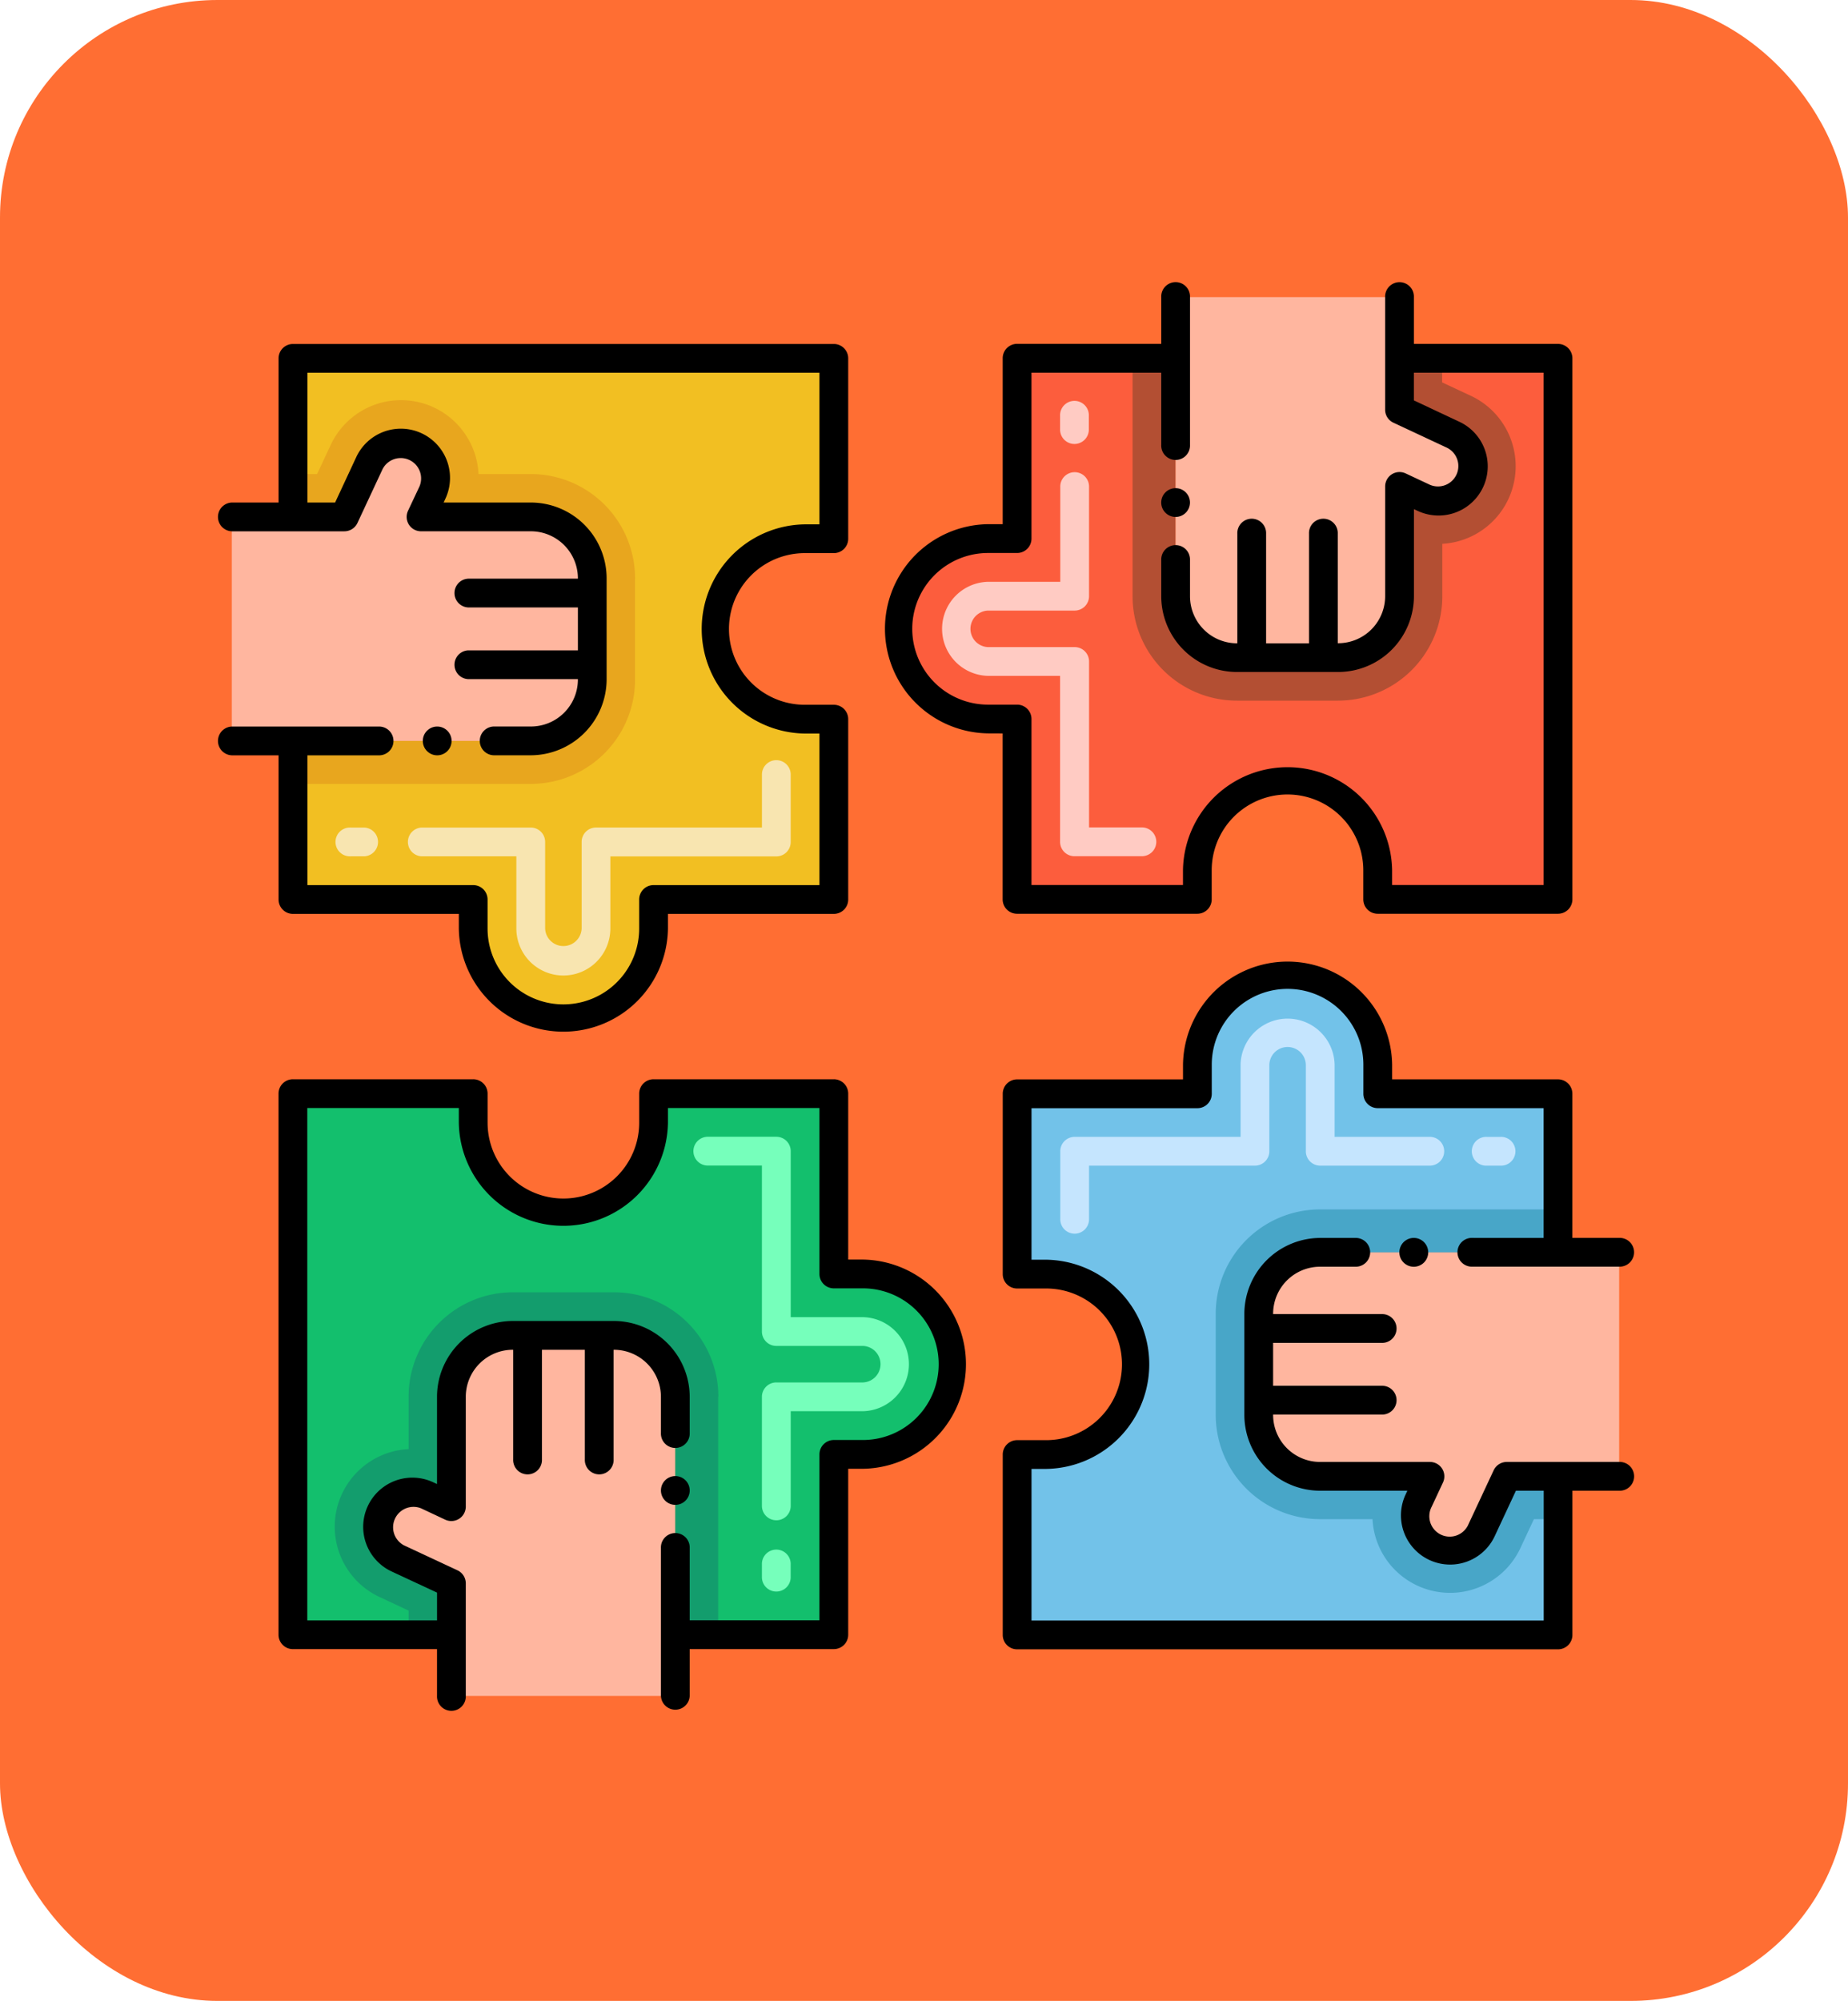 <svg xmlns="http://www.w3.org/2000/svg" width="85" height="92" viewBox="0 0 85 92">
  <g id="Grupo_988601" data-name="Grupo 988601" transform="translate(-1164 -8088)">
    <g id="Grupo_987374" data-name="Grupo 987374" transform="translate(157 5451)">
      <rect id="Rectángulo_338879" data-name="Rectángulo 338879" width="85" height="92" rx="10" transform="translate(1007 2637)" fill="#ff6e33"/>
    </g>
    <g id="Layer_1" transform="translate(1168.74 8097.51)">
      <g id="Grupo_988600" data-name="Grupo 988600" transform="translate(5.26 3.49)">
        <path id="Trazado_741925" data-name="Trazado 741925" d="M37.787,29.07a4.148,4.148,0,0,0,4.144,4.149h1.336V41.51H34.977v1.336a4.148,4.148,0,0,1-8.3,0V41.51H18.39V34.22H29.33a2.829,2.829,0,0,0,2.826-2.826V26.747A2.822,2.822,0,0,0,29.33,23.92H24.281L24.8,22.8a1.6,1.6,0,1,0-2.9-1.352L20.75,23.92H18.39V16.63H43.268v8.293H41.931a4.144,4.144,0,0,0-4.144,4.147Z" transform="translate(-14.915 -13.153)" fill="#f2bf22"/>
        <path id="Trazado_741926" data-name="Trazado 741926" d="M24.339,37.567v4.647a2.829,2.829,0,0,1-2.826,2.826H7.76v-10.3h5.173l1.154-2.472a1.6,1.6,0,1,1,2.9,1.352l-.524,1.119h5.049A2.822,2.822,0,0,1,24.339,37.567Z" transform="translate(-7.098 -23.974)" fill="#ffb69f"/>
        <path id="Trazado_741927" data-name="Trazado 741927" d="M36.339,96.265a2.164,2.164,0,0,1-2.163-2.16v-3.32H29.824a.662.662,0,0,1,0-1.323h5.014a.661.661,0,0,1,.662.662V94.1a.84.84,0,0,0,1.679,0V90.123a.661.661,0,0,1,.662-.662h7.631V87a.662.662,0,0,1,1.323,0v3.127a.661.661,0,0,1-.662.662H38.5V94.1A2.164,2.164,0,0,1,36.339,96.265Zm-9.162-5.48h-.632a.662.662,0,1,1,0-1.323h.632a.662.662,0,0,1,0,1.323Z" transform="translate(-20.426 -64.412)" fill="#f8e5b0"/>
        <path id="Trazado_741928" data-name="Trazado 741928" d="M34.125,32.1v4.647a4.8,4.8,0,0,1-4.8,4.8H18.39V39.571H29.33a2.829,2.829,0,0,0,2.826-2.826V32.1a2.822,2.822,0,0,0-2.826-2.826H24.281l.524-1.119A1.6,1.6,0,1,0,21.9,26.8L20.75,29.271H18.39V27.3H19.5l.625-1.336a3.569,3.569,0,0,1,6.8,1.336H29.33A4.8,4.8,0,0,1,34.125,32.1Z" transform="translate(-14.915 -18.504)" fill="#e8a61e"/>
        <path id="Trazado_741929" data-name="Trazado 741929" d="M153.9,16.62V41.5h-8.293V40.161a4.148,4.148,0,0,0-8.3,0V41.5H129.02V33.207h-1.336a4.148,4.148,0,0,1,0-8.3h1.336V16.62h7.29V27.56a2.826,2.826,0,0,0,2.826,2.826h4.647a2.824,2.824,0,0,0,2.826-2.826V22.511l1.119.524a1.6,1.6,0,1,0,1.352-2.9L146.61,18.98V16.62Z" transform="translate(-92.24 -13.145)" fill="#fc5d3d"/>
        <path id="Trazado_741930" data-name="Trazado 741930" d="M185.346,14.442a1.6,1.6,0,0,1-2.128.775l-1.119-.524v5.049a2.824,2.824,0,0,1-2.826,2.826h-4.647a2.826,2.826,0,0,1-2.826-2.826V5.99h10.3v5.173l2.472,1.154a1.6,1.6,0,0,1,.775,2.125Z" transform="translate(-127.729 -5.328)" fill="#ffb69f"/>
        <path id="Trazado_741931" data-name="Trazado 741931" d="M140.3,45.024h-3.127a.661.661,0,0,1-.662-.662V36.732H133.2a2.163,2.163,0,0,1,0-4.325h3.32V28.054a.662.662,0,1,1,1.323,0v5.014a.661.661,0,0,1-.662.662H133.2a.84.84,0,0,0,0,1.679h3.982a.661.661,0,0,1,.662.662V43.7H140.3a.662.662,0,0,1,0,1.323Zm-3.127-18.955a.661.661,0,0,1-.662-.662v-.632a.662.662,0,1,1,1.323,0v.632A.662.662,0,0,1,137.178,26.069Z" transform="translate(-97.752 -18.656)" fill="#ffcbc3"/>
        <path id="Trazado_741932" data-name="Trazado 741932" d="M178.59,25.149V27.56a4.8,4.8,0,0,1-4.8,4.8h-4.647a4.8,4.8,0,0,1-4.8-4.8V16.62h1.971V27.56a2.826,2.826,0,0,0,2.826,2.826h4.647a2.824,2.824,0,0,0,2.826-2.826V22.511l1.119.524a1.6,1.6,0,1,0,1.352-2.9l-2.472-1.154V16.62h1.969v1.106l1.336.625A3.573,3.573,0,0,1,178.59,25.149Z" transform="translate(-122.25 -13.145)" fill="#b34f33"/>
        <path id="Trazado_741933" data-name="Trazado 741933" d="M169.138,129.17v7.29H158.2a2.829,2.829,0,0,0-2.826,2.826v4.647a2.826,2.826,0,0,0,2.826,2.826h5.049l-.524,1.119a1.6,1.6,0,1,0,2.9,1.352l1.154-2.472h2.36v7.29H144.26v-8.293H145.6a4.148,4.148,0,0,0,0-8.3H144.26V129.17h8.291v-1.336a4.148,4.148,0,0,1,8.3,0v1.336Z" transform="translate(-107.477 -91.882)" fill="#72c2e9"/>
        <path id="Trazado_741934" data-name="Trazado 741934" d="M202.829,171.95v10.3h-5.173l-1.154,2.472a1.6,1.6,0,1,1-2.9-1.352l.524-1.119h-5.049a2.826,2.826,0,0,1-2.826-2.826v-4.647a2.829,2.829,0,0,1,2.826-2.826Z" transform="translate(-138.355 -127.371)" fill="#ffb69f"/>
        <path id="Trazado_741935" data-name="Trazado 741935" d="M152.422,141.121a.661.661,0,0,1-.662-.662v-3.127a.661.661,0,0,1,.662-.662h7.631v-3.32a2.163,2.163,0,0,1,4.325,0v3.32h4.353a.662.662,0,1,1,0,1.323h-5.014a.661.661,0,0,1-.662-.662v-3.982a.84.84,0,0,0-1.679,0v3.982a.661.661,0,0,1-.662.662h-7.631v2.465A.661.661,0,0,1,152.422,141.121Zm19.586-3.127h-.632a.662.662,0,1,1,0-1.323h.632a.662.662,0,1,1,0,1.323Z" transform="translate(-112.992 -97.398)" fill="#c5e5fe"/>
        <path id="Trazado_741936" data-name="Trazado 741936" d="M180.779,169.3v4.647a2.826,2.826,0,0,0,2.826,2.826h5.049l-.524,1.119a1.6,1.6,0,1,0,2.9,1.352l1.154-2.472h2.36v1.969h-1.106l-.625,1.336a3.572,3.572,0,0,1-6.8-1.336h-2.411a4.8,4.8,0,0,1-4.8-4.8V169.3a4.8,4.8,0,0,1,4.8-4.8h10.94v1.971h-10.94A2.829,2.829,0,0,0,180.779,169.3Z" transform="translate(-132.884 -121.892)" fill="#48a6c8"/>
        <path id="Trazado_741937" data-name="Trazado 741937" d="M48.741,156.82a4.146,4.146,0,0,1-4.144,4.147H43.26v8.291H35.97v-10.94a2.829,2.829,0,0,0-2.826-2.826H28.5a2.827,2.827,0,0,0-2.826,2.826v5.049l-1.119-.524a1.6,1.6,0,1,0-1.352,2.9L25.67,166.9v2.36H18.38V144.38h8.293v1.336a4.148,4.148,0,0,0,8.3,0V144.38H43.26v8.291H44.6a4.146,4.146,0,0,1,4.144,4.149Z" transform="translate(-14.908 -107.097)" fill="#13bf6d"/>
        <path id="Trazado_741938" data-name="Trazado 741938" d="M46.791,189.2v13.753h-10.3v-5.173l-2.472-1.154a1.6,1.6,0,1,1,1.352-2.9l1.119.524V189.2a2.827,2.827,0,0,1,2.826-2.826h4.647A2.829,2.829,0,0,1,46.791,189.2Z" transform="translate(-25.729 -137.975)" fill="#ffb69f"/>
        <path id="Trazado_741939" data-name="Trazado 741939" d="M91.876,172.793a.661.661,0,0,1-.662-.662V171.5a.662.662,0,0,1,1.323,0v.632A.661.661,0,0,1,91.876,172.793Zm0-3.278a.661.661,0,0,1-.662-.662V163.84a.661.661,0,0,1,.662-.662h3.982a.84.84,0,0,0,0-1.679H91.876a.661.661,0,0,1-.662-.662v-7.631H88.75a.662.662,0,1,1,0-1.323h3.127a.661.661,0,0,1,.662.662v7.631h3.32a2.163,2.163,0,0,1,0,4.325h-3.32v4.353A.661.661,0,0,1,91.876,169.516Z" transform="translate(-66.169 -112.615)" fill="#76ffbb"/>
        <path id="Trazado_741940" data-name="Trazado 741940" d="M43.292,183.725v10.94H41.321v-10.94a2.829,2.829,0,0,0-2.826-2.826H33.848a2.827,2.827,0,0,0-2.826,2.826v5.049L29.9,188.25a1.6,1.6,0,1,0-1.352,2.9l2.472,1.154v2.36H29.053v-1.106l-1.336-.625a3.569,3.569,0,0,1,1.336-6.8v-2.411a4.8,4.8,0,0,1,4.8-4.8h4.647a4.8,4.8,0,0,1,4.8,4.8Z" transform="translate(-20.259 -132.504)" fill="#139d6d"/>
        <circle id="Elipse_5923" data-name="Elipse 5923" cx="0.662" cy="0.662" r="0.662" transform="translate(9.447 20.405)"/>
        <path id="Trazado_741941" data-name="Trazado 741941" d="M12.722,33.043a.662.662,0,0,0,0-1.323h-6.8a.662.662,0,0,0,0,1.323H8.073v6.629a.661.661,0,0,0,.662.662h7.629v.675a4.81,4.81,0,0,0,9.619,0v-.675h7.629a.661.661,0,0,0,.662-.662V31.381a.661.661,0,0,0-.662-.662H32.276a3.486,3.486,0,0,1,0-6.973h1.336a.661.661,0,0,0,.662-.662V14.792a.661.661,0,0,0-.662-.662H8.735a.661.661,0,0,0-.662.662V21.42H5.922a.662.662,0,0,0,0,1.323H11.1a.667.667,0,0,0,.6-.381l1.154-2.472a.938.938,0,0,1,1.7.791L14.027,21.8a.661.661,0,0,0,.6.942h5.049a2.165,2.165,0,0,1,2.165,2.179H16.8a.662.662,0,0,0,0,1.323h5.041v1.973H16.8a.662.662,0,0,0,0,1.323h5.041a2.163,2.163,0,0,1-2.165,2.178H18.015a.662.662,0,1,0,0,1.323h1.659a3.5,3.5,0,0,0,3.488-3.472V24.908a3.489,3.489,0,0,0-3.488-3.488H15.665l.082-.177a2.262,2.262,0,1,0-4.1-1.913l-.974,2.091H9.4V15.453H32.951v6.97h-.675a4.81,4.81,0,0,0,0,9.619h.675V39.01H25.321a.661.661,0,0,0-.662.662v1.336a3.486,3.486,0,0,1-6.973,0V39.672a.661.661,0,0,0-.662-.662H9.4V33.043Z" transform="translate(-5.26 -11.314)"/>
        <circle id="Elipse_5924" data-name="Elipse 5924" cx="0.662" cy="0.662" r="0.662" transform="translate(43.41 9.445)"/>
        <path id="Trazado_741942" data-name="Trazado 741942" d="M126.517,24.213v7.629a.661.661,0,0,0,.662.662h8.291a.661.661,0,0,0,.662-.662V30.506a3.486,3.486,0,0,1,6.973,0v1.336a.661.661,0,0,0,.662.662h8.293a.661.661,0,0,0,.662-.662V6.965a.661.661,0,0,0-.662-.662h-6.628V4.152a.662.662,0,1,0-1.323,0V9.325a.656.656,0,0,0,.381.6l2.472,1.156a.938.938,0,0,1-.791,1.7l-1.119-.524a.661.661,0,0,0-.942.6V17.9a2.164,2.164,0,0,1-2.18,2.165V15.028a.662.662,0,1,0-1.323,0v5.041h-1.973V15.028a.662.662,0,1,0-1.323,0v5.041a2.165,2.165,0,0,1-2.177-2.165V16.242a.662.662,0,1,0-1.323,0V17.9a3.489,3.489,0,0,0,3.451,3.488h4.684a3.491,3.491,0,0,0,3.488-3.488V13.9l.177.082a2.26,2.26,0,1,0,1.911-4.1L145.431,8.9V7.626H151.4V31.181h-6.97v-.675a4.81,4.81,0,0,0-9.619,0v.675h-6.968V23.551a.661.661,0,0,0-.662-.662h-1.336a3.486,3.486,0,0,1,0-6.973h1.336a.661.661,0,0,0,.662-.662V7.626h5.968V10.95a.662.662,0,1,0,1.323,0v-6.8a.662.662,0,1,0-1.323,0V6.3h-6.63a.661.661,0,0,0-.662.662v7.629h-.675a4.81,4.81,0,0,0,0,9.619Z" transform="translate(-90.399 -3.49)"/>
        <path id="Trazado_741943" data-name="Trazado 741943" d="M163.311,133.963a.662.662,0,0,0,0,1.323h6.8a.662.662,0,1,0,0-1.323h-2.151v-6.628a.661.661,0,0,0-.662-.662H159.67V126a4.81,4.81,0,0,0-9.619,0v.675h-7.629a.661.661,0,0,0-.662.662v8.291a.661.661,0,0,0,.662.662h1.336a3.486,3.486,0,0,1,0,6.973h-1.336a.661.661,0,0,0-.662.662v8.293a.661.661,0,0,0,.662.662H167.3a.661.661,0,0,0,.662-.662v-6.63h2.151a.662.662,0,1,0,0-1.323h-5.173a.665.665,0,0,0-.6.384l-1.154,2.469a.938.938,0,1,1-1.7-.789l.524-1.122a.663.663,0,0,0-.6-.942h-5.049a2.162,2.162,0,0,1-2.165-2.179h5.041a.662.662,0,0,0,0-1.323h-5.041v-1.973h5.041a.662.662,0,0,0,0-1.323h-5.041v-.014a2.163,2.163,0,0,1,2.165-2.165h1.662a.662.662,0,0,0,0-1.323h-1.662a3.5,3.5,0,0,0-3.488,3.456V142.1a3.49,3.49,0,0,0,3.488,3.488h4.009l-.082.177a2.261,2.261,0,1,0,4.1,1.913l.976-2.091h1.278v5.968H143.083v-6.97h.675a4.81,4.81,0,0,0,0-9.619h-.675V128h7.629a.661.661,0,0,0,.662-.662V126a3.486,3.486,0,0,1,6.973,0v1.336a.661.661,0,0,0,.662.662h7.629v5.967Z" transform="translate(-105.638 -90.046)"/>
        <path id="Trazado_741944" data-name="Trazado 741944" d="M210.7,170.112a.663.663,0,1,0,.664-.662A.664.664,0,0,0,210.7,170.112Z" transform="translate(-156.335 -125.532)"/>
        <circle id="Elipse_5925" data-name="Elipse 5925" cx="0.662" cy="0.662" r="0.662" transform="translate(20.4 54.868)"/>
        <path id="Trazado_741945" data-name="Trazado 741945" d="M33.471,170.235a.662.662,0,0,0,1.323,0v-2.15h6.629a.661.661,0,0,0,.662-.662v-7.629h.675a4.81,4.81,0,0,0,0-9.619h-.675v-7.629a.661.661,0,0,0-.662-.662H33.133a.661.661,0,0,0-.662.662v1.336a3.486,3.486,0,0,1-6.973,0v-1.336a.661.661,0,0,0-.662-.662H16.544a.661.661,0,0,0-.662.662v24.878a.661.661,0,0,0,.662.662h6.628v2.15a.662.662,0,1,0,1.323,0v-5.173a.662.662,0,0,0-.381-.6l-2.472-1.154a.939.939,0,0,1,.789-1.7l1.122.527a.664.664,0,0,0,.942-.6v-5.049a2.164,2.164,0,0,1,2.18-2.165v5.042a.662.662,0,1,0,1.323,0v-5.042h1.973v5.042a.662.662,0,1,0,1.323,0v-5.042a2.166,2.166,0,0,1,2.177,2.165v1.662a.662.662,0,1,0,1.323,0v-1.662a3.493,3.493,0,0,0-3.456-3.488H26.66a3.489,3.489,0,0,0-3.488,3.488v4.009l-.177-.082a2.262,2.262,0,0,0-1.913,4.1l2.091.974v1.279H17.205V143.207h6.97v.675a4.81,4.81,0,0,0,9.619,0v-.675h6.968v7.629a.661.661,0,0,0,.662.662H42.76a3.486,3.486,0,0,1,0,6.973H41.424a.661.661,0,0,0-.662.662v7.629H34.794v-3.325a.662.662,0,1,0-1.323,0Z" transform="translate(-13.071 -105.261)"/>
      </g>
    </g>
  </g>
</svg>
